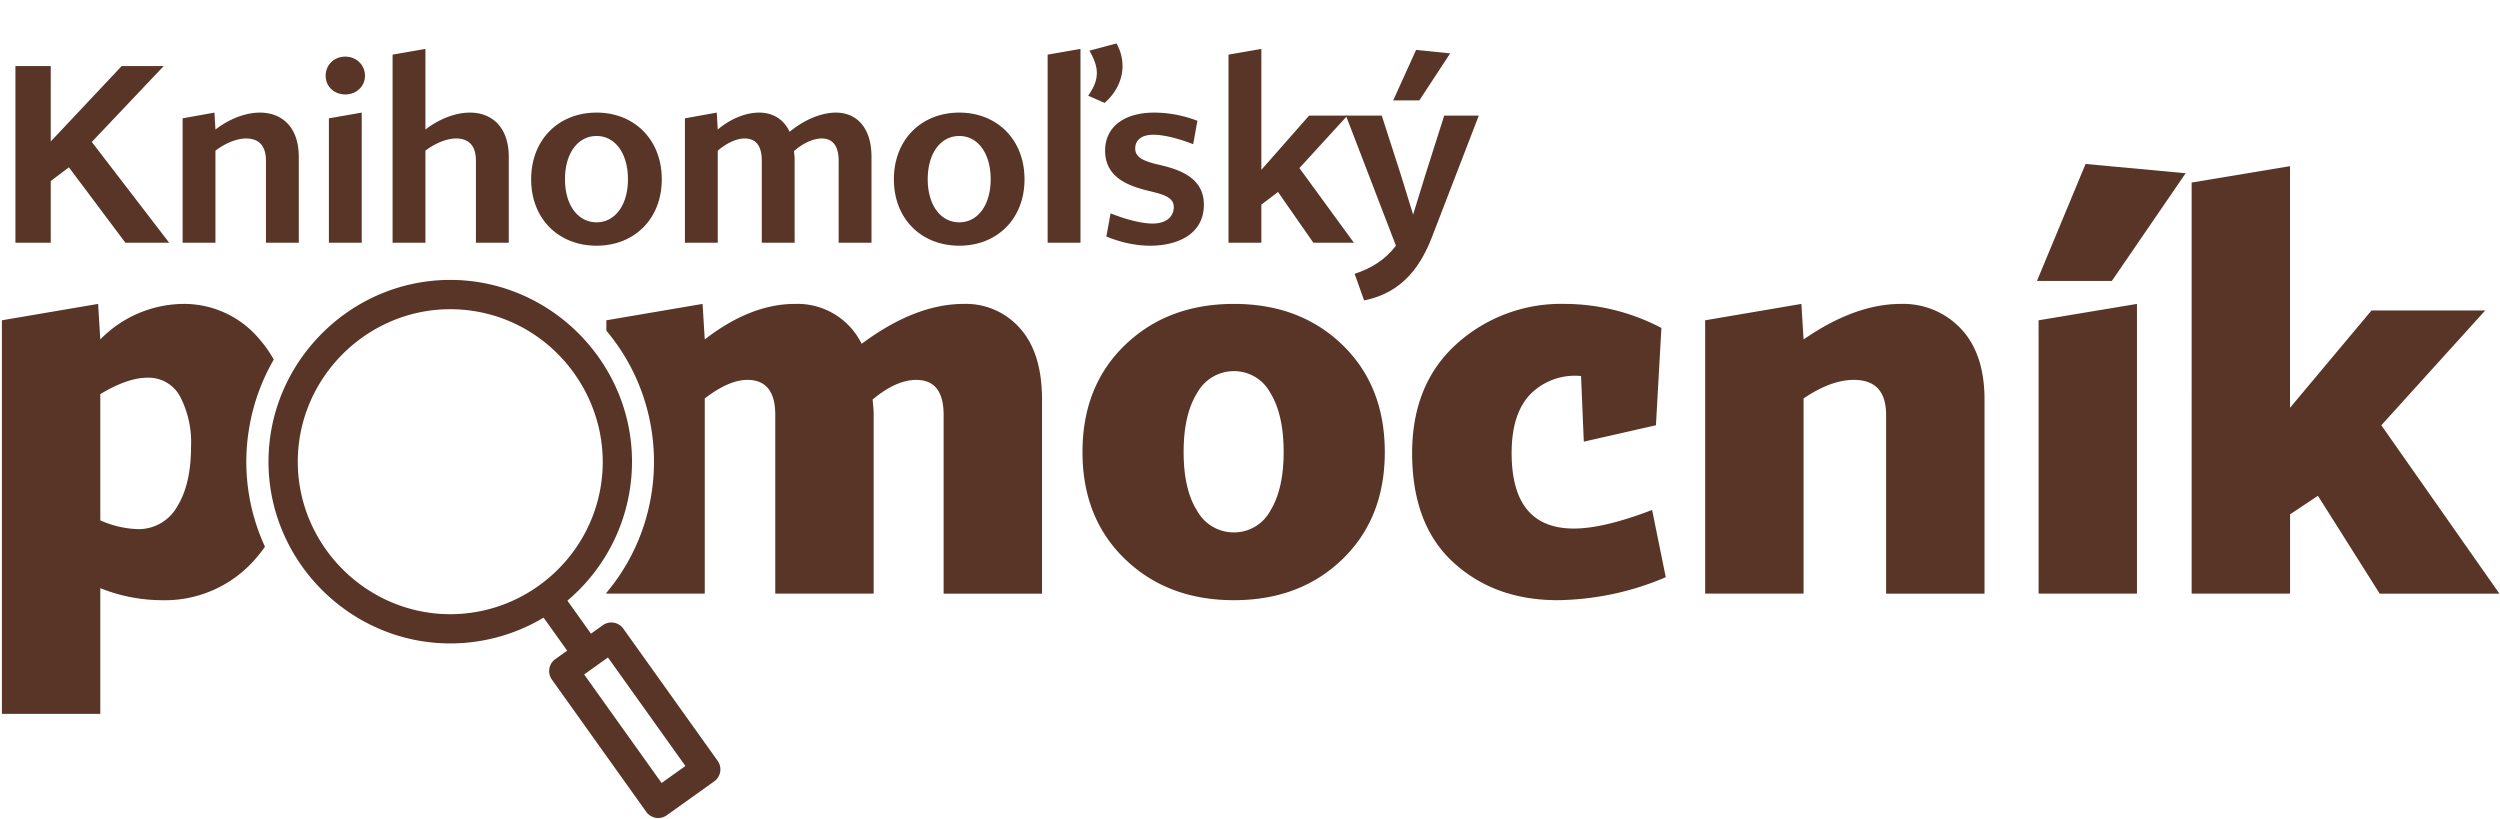 <svg viewBox="0 0 412 135" xmlns="http://www.w3.org/2000/svg" style="fill-rule:evenodd;clip-rule:evenodd;stroke-linejoin:round;stroke-miterlimit:2"><path d="M185.422 92.155c-4.685-4.505-7.027-10.39-7.027-17.657 0-7.267 2.342-13.152 7.027-17.657 4.685-4.504 10.661-6.756 17.928-6.757 7.267-.001 13.228 2.252 17.883 6.757 4.653 4.504 6.981 10.39 6.982 17.657.001 7.267-2.326 13.153-6.982 17.657-4.655 4.504-10.616 6.756-17.883 6.757-7.267.001-13.243-2.252-17.928-6.757zm11.892-27.433c-1.502 2.374-2.253 5.632-2.252 9.775.001 4.143.751 7.386 2.252 9.729a6.883 6.883 0 006.036 3.514 6.768 6.768 0 005.991-3.558c1.469-2.372 2.203-5.6 2.203-9.684 0-4.145-.736-7.403-2.207-9.775a6.768 6.768 0 00-5.991-3.558 6.868 6.868 0 00-6.032 3.557zm35.404 9.956c0-7.568 2.433-13.559 7.3-17.973a25.711 25.711 0 0117.928-6.622 34.435 34.435 0 0115.853 3.964l-.9 16.036-11.89 2.7-.451-10.811a10.312 10.312 0 00-8.288 2.928c-2.103 2.133-3.154 5.392-3.153 9.775 0 8.288 3.423 12.432 10.27 12.431 3.243 0 7.542-1.021 12.882-3.063l2.25 11.082a46.728 46.728 0 01-17.834 3.784c-6.907 0-12.628-2.072-17.162-6.217-4.534-4.145-6.802-10.149-6.805-18.014zm48.291 23.152V52.785l15.86-2.7.36 5.856c5.64-3.904 10.99-5.856 16.03-5.856a13.04 13.04 0 019.91 4.1c2.58 2.733 3.88 6.622 3.88 11.667v31.982h-16.22V68.371c0-3.843-1.77-5.765-5.31-5.766-2.53 0-5.29 1.021-8.29 3.063V97.83h-16.22zm62.692-70.81l16.49 1.531-12.16 17.748h-12.34l8.01-19.279zm-7.74 70.81V52.785l16.21-2.7v47.742l-16.21.003zm25.222 0V30.084l16.21-2.7v39.82l13.43-16.036h18.74l-17.12 18.916 19.46 27.748h-19.73l-10.18-16.127-4.59 3.063v13.063l-16.22-.001zM168.125 54.138a11.853 11.853 0 00-9.279-4.054c-5.346 0-10.961 2.192-16.846 6.577a11.782 11.782 0 00-10.991-6.577c-4.867 0-9.822 1.952-14.865 5.856l-.36-5.856-15.855 2.7V54.5c10.463 12.432 10.463 30.768 0 43.2v.131h16.216V65.668c2.642-2.041 4.984-3.062 7.027-3.063 3.063 0 4.595 1.922 4.594 5.766V97.83h16.216V68.281c0-.541-.06-1.351-.18-2.432 2.581-2.162 4.984-3.243 7.207-3.243 3 0 4.5 1.922 4.5 5.766v29.459h16.216V65.849c.003-5.104-1.197-9.008-3.6-11.711zM41.062 70.549a33.498 33.498 0 014.053-11.288 18.537 18.537 0 00-2.1-3.052 16.208 16.208 0 00-12.793-6.126 19.37 19.37 0 00-13.694 5.856l-.36-5.856-15.855 2.7v64.864h16.216V96.929a27.433 27.433 0 0010.09 1.983 19.717 19.717 0 0015.586-6.937c.521-.6 1.01-1.226 1.464-1.878a33.328 33.328 0 01-2.607-19.548zM29.188 83.506a7.282 7.282 0 01-6.531 3.694 16.545 16.545 0 01-6.126-1.442V64.947c3-1.8 5.583-2.7 7.748-2.7a5.868 5.868 0 015.405 3.108 16.364 16.364 0 011.8 8.243c.001 4.143-.765 7.446-2.296 9.908z" style="fill:#583527;fill-rule:nonzero"/><path d="M117.716 128.759a2.42 2.42 0 00.562-3.361l-15.564-21.809a2.423 2.423 0 00-3.361-.562l-1.962 1.4-3.883-5.442a29.97 29.97 0 0010.647-22.902c0-16.432-13.521-29.954-29.954-29.954-16.432 0-29.954 13.522-29.954 29.954 0 16.432 13.522 29.954 29.954 29.954 5.418 0 10.735-1.47 15.384-4.252l3.883 5.442-1.961 1.4a2.42 2.42 0 00-.562 3.361l15.564 21.814a2.42 2.42 0 003.361.562l7.846-5.605zM98.992 80.228c-2.014 12.063-12.557 20.991-24.787 20.991-13.786 0-25.13-11.344-25.13-25.13s11.344-25.13 25.13-25.13c1.387 0 2.771.115 4.139.343 13.597 2.272 22.917 15.33 20.646 28.928l.002-.002zm13.963 46.008l-3.923 2.8-12.764-17.886 3.923-2.8 12.764 17.886zM2.542 40h5.822V29.832l2.993-2.255L20.664 40h7.216L15.129 23.395 26.978 10.89h-6.929L8.364 23.313V10.89H2.542V40zm27.552 0h5.412V24.83c1.599-1.23 3.526-2.009 5.043-2.009 1.927 0 3.28.984 3.28 3.69V40h5.412V25.855c0-5.002-2.87-7.298-6.396-7.298-2.378 0-5.043 1.025-7.339 2.788l-.164-2.788-5.248.943V40zm24.108 0h5.412V18.557l-5.412.943V40zm-.533-27.511c0 1.763 1.394 3.075 3.239 3.075 1.804 0 3.239-1.312 3.239-3.075 0-1.804-1.435-3.157-3.239-3.157-1.845 0-3.239 1.353-3.239 3.157zM64.698 40h5.412V24.83c1.599-1.23 3.526-2.009 5.043-2.009 1.927 0 3.28.984 3.28 3.69V40h5.412V25.855c0-5.002-2.87-7.298-6.396-7.298-2.378 0-5.043 1.025-7.339 2.788V8.061l-5.412.943V40zm22.837-10.455c0 6.56 4.551 10.947 10.783 10.947 6.191 0 10.742-4.387 10.742-10.947s-4.551-10.988-10.742-10.988c-6.232 0-10.783 4.428-10.783 10.988zm5.576 0c0-4.305 2.132-7.134 5.207-7.134 3.034 0 5.166 2.829 5.166 7.134 0 4.264-2.132 7.093-5.166 7.093-3.075 0-5.207-2.829-5.207-7.093zM112.873 40h5.412V24.83c1.435-1.23 3.075-2.009 4.428-2.009 1.681 0 2.829.984 2.829 3.69V40h5.412V26.511c0-.574-.041-1.107-.123-1.599 1.476-1.312 3.198-2.091 4.592-2.091 1.64 0 2.788 1.025 2.788 3.69V40h5.412V25.855c0-4.92-2.542-7.298-5.863-7.298-2.337 0-5.125 1.107-7.626 3.157-1.025-2.132-2.829-3.157-5.043-3.157s-4.715 1.025-6.806 2.788l-.164-2.788-5.248.943V40zm34.44-10.455c0 6.56 4.551 10.947 10.783 10.947 6.191 0 10.742-4.387 10.742-10.947s-4.551-10.988-10.742-10.988c-6.232 0-10.783 4.428-10.783 10.988zm5.576 0c0-4.305 2.132-7.134 5.207-7.134 3.034 0 5.166 2.829 5.166 7.134 0 4.264-2.132 7.093-5.166 7.093-3.075 0-5.207-2.829-5.207-7.093zm26.65-21.197c1.64 2.87 1.681 4.715-.205 7.421l2.706 1.189c3.075-2.706 3.772-6.519 1.968-9.799l-4.469 1.189zM172.651 40h5.412V8.061l-5.412.943V40zm9.676-1.025c2.091.861 4.592 1.517 7.216 1.517 4.51 0 8.856-1.886 8.856-6.765 0-4.838-4.756-5.986-8.036-6.724-1.763-.492-3.28-.984-3.28-2.542 0-1.394 1.066-2.255 2.993-2.255 1.763 0 4.264.656 6.56 1.558l.697-3.854a19.904 19.904 0 00-7.134-1.353c-4.797 0-8.077 2.255-8.077 6.273 0 4.838 4.592 6.027 7.913 6.806 1.763.451 3.403.943 3.403 2.46 0 1.681-1.312 2.747-3.485 2.747-1.968 0-4.674-.779-6.929-1.681l-.697 3.813zM202.458 40h5.412v-6.273l2.747-2.091L216.439 40h6.683l-8.979-12.3 7.913-8.651h-6.314l-7.872 8.938V8.061l-5.412.943V40z" style="fill:#583527;fill-rule:nonzero"/><path d="M221.81 19.049l8.241 21.443c-1.804 2.337-3.977 3.69-6.806 4.633l1.558 4.387c6.56-1.312 9.512-5.986 11.316-10.783l7.585-19.68h-5.699l-3.075 9.676-2.05 6.642-2.05-6.642-3.116-9.676h-5.904zm11.562-10.824l-3.772 8.323h4.305l5.084-7.749-5.617-.574z" style="fill:#583527;fill-rule:nonzero"/></svg>